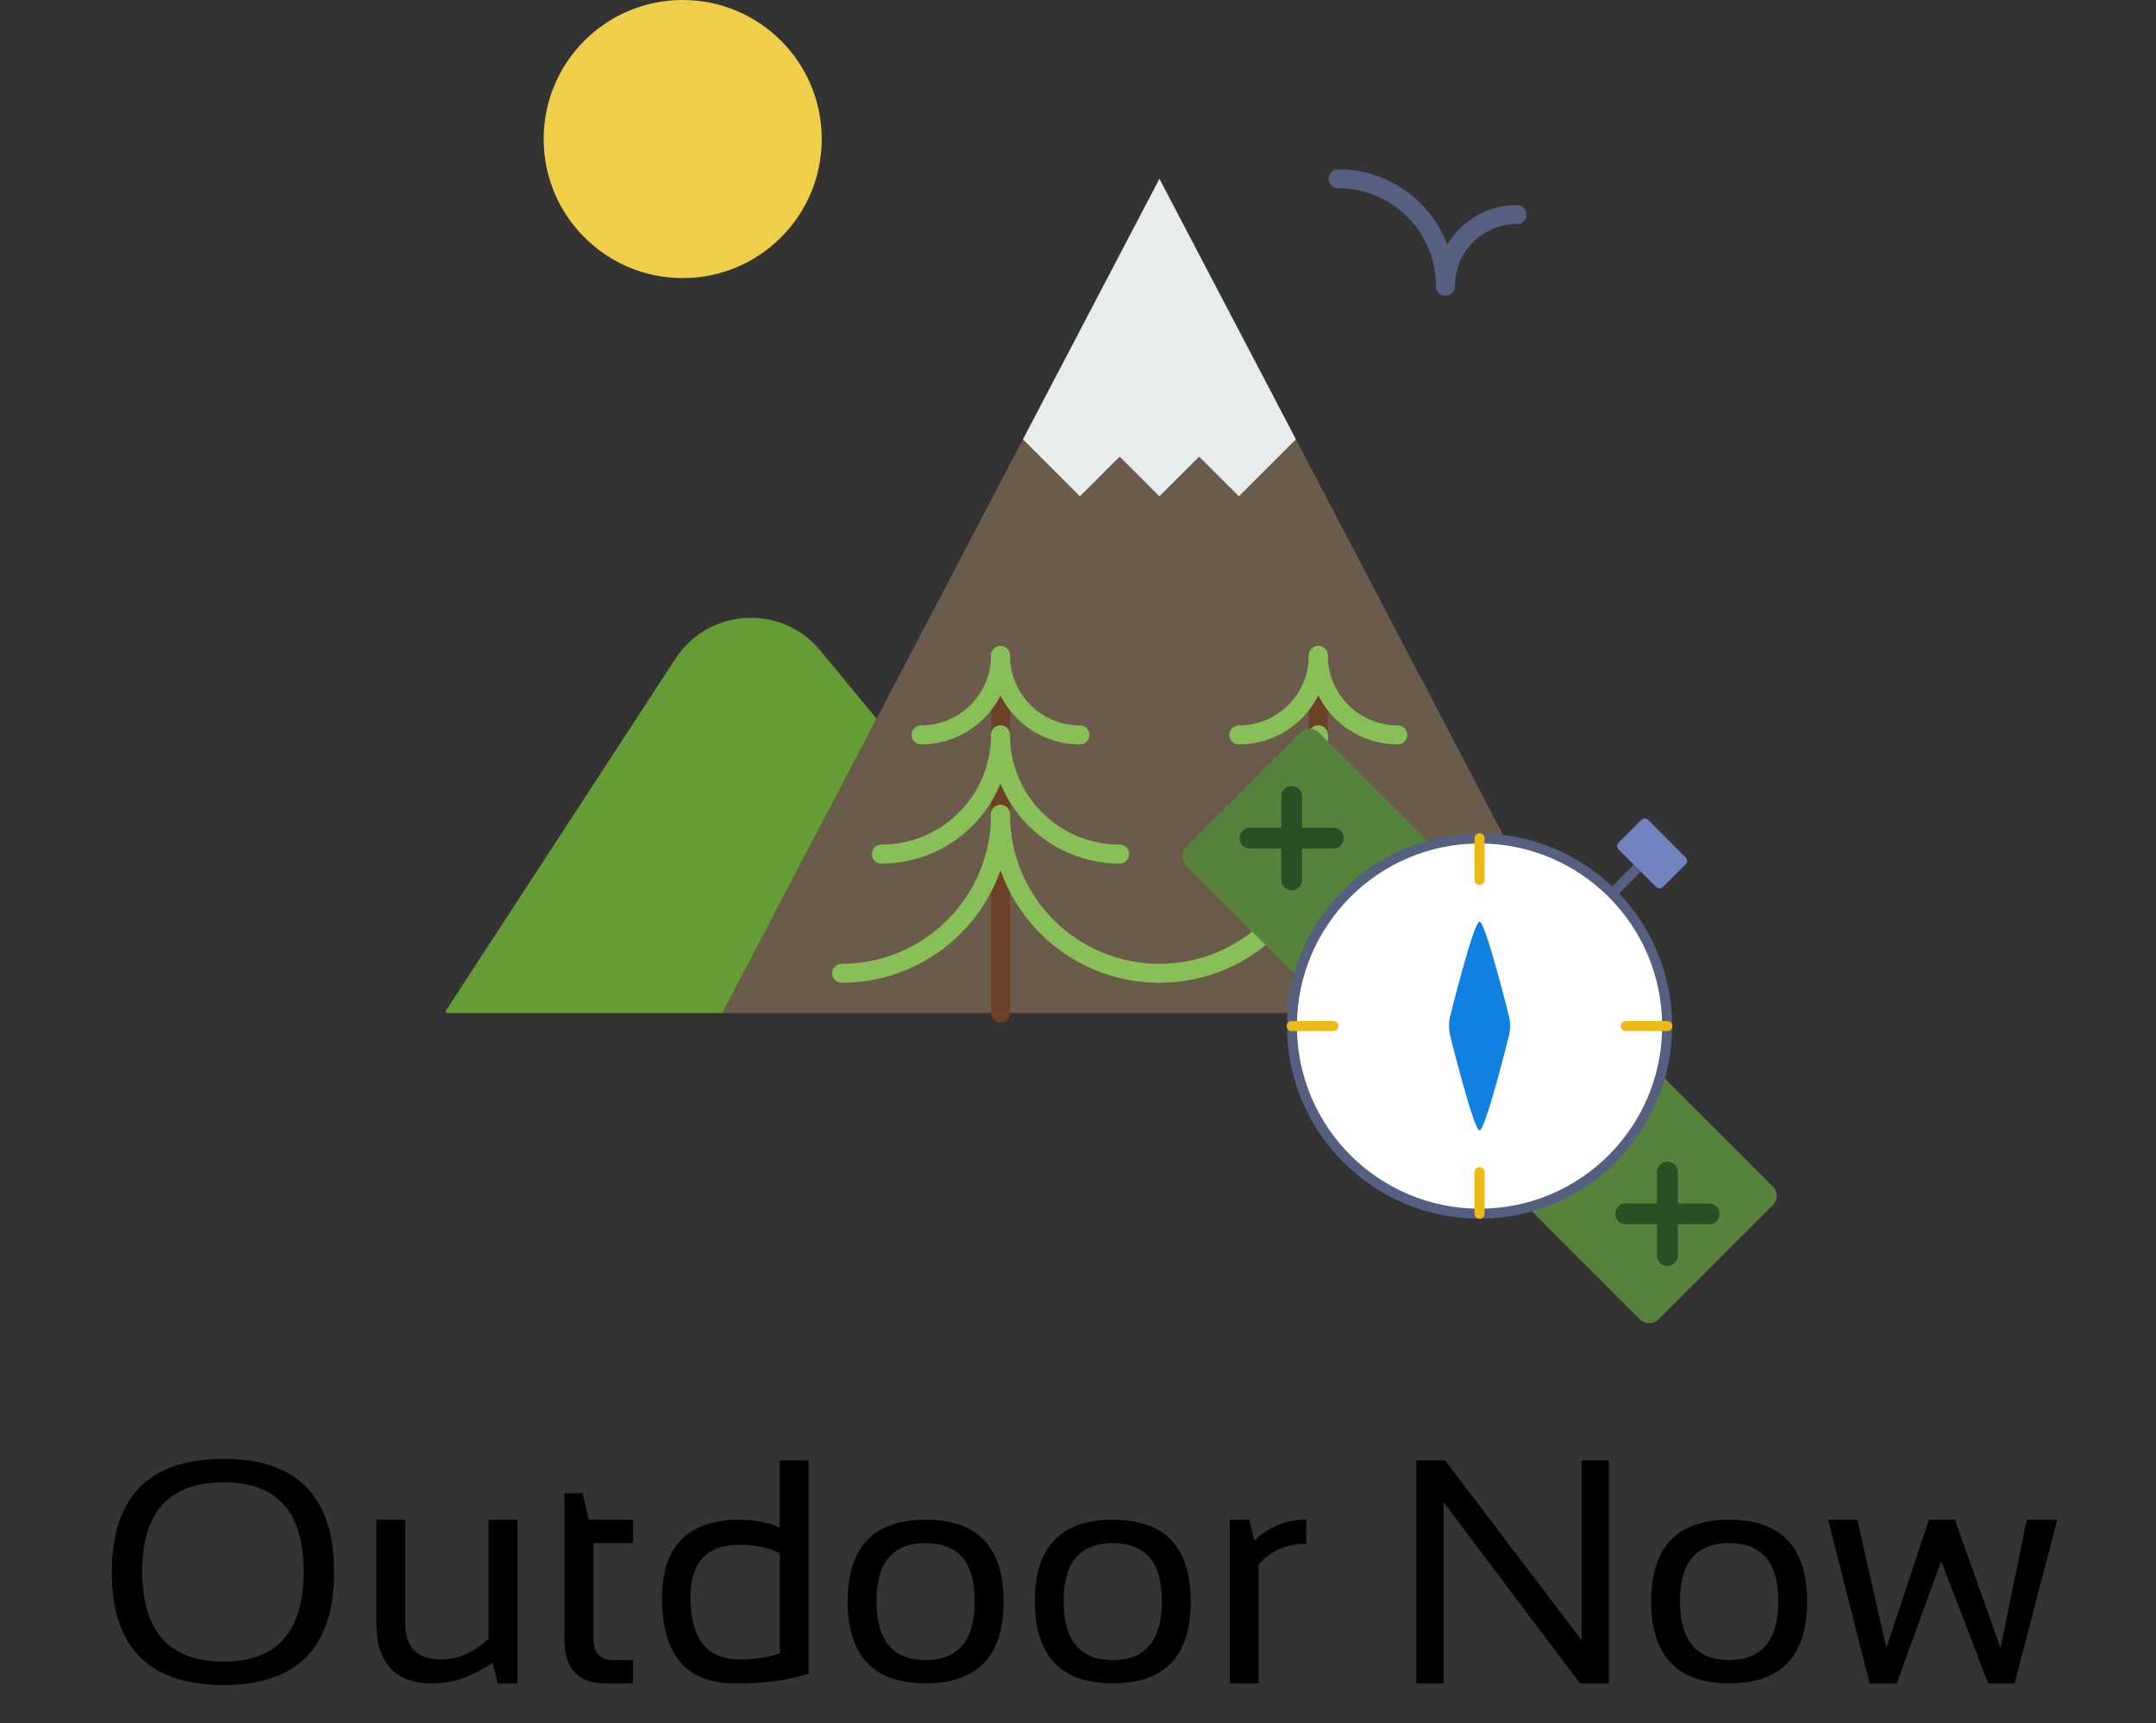 <svg width="324" height="259" viewBox="0 0 324 259" fill="none" xmlns="http://www.w3.org/2000/svg">
<rect x="0" y="0" width="324" height="259" fill="#333333" stroke="none"/>
<path d="M162.297 74.627L168.267 68.657L174.237 74.627L180.207 68.657L186.178 74.627L194.76 66.045L174.237 26.866L153.715 66.045L162.297 74.627Z" fill="#E7ECED"/>
<path d="M239.42 151.302L194.76 66.045L186.178 74.627L180.207 68.657L174.237 74.627L168.267 68.657L162.297 74.627L153.715 66.045L108.565 152.239H238.852C239.333 152.239 239.644 151.729 239.42 151.302Z" fill="#6B5B4B"/>
<path d="M101.503 98.989L67.043 151.83C66.929 152.007 67.055 152.239 67.264 152.239H108.565L131.733 108.012L123.267 97.762C117.455 90.729 106.488 91.347 101.503 98.989Z" fill="#659C35"/>
<path d="M102.595 41.791C114.135 41.791 123.491 32.436 123.491 20.896C123.491 9.355 114.135 0 102.595 0C91.055 0 81.7 9.355 81.7 20.896C81.7 32.436 91.055 41.791 102.595 41.791Z" fill="#EFCE4A"/>
<path d="M150.357 99.245V152.239" stroke="#6C4127" stroke-width="2.851" stroke-miterlimit="10" stroke-linecap="round"/>
<path d="M150.356 98.508C150.356 105.108 145.016 110.448 138.416 110.448" stroke="#88C057" stroke-width="2.851" stroke-miterlimit="10" stroke-linecap="round"/>
<path d="M150.356 110.448C150.356 120.347 142.344 128.359 132.446 128.359" stroke="#88C057" stroke-width="2.851" stroke-miterlimit="10" stroke-linecap="round"/>
<path d="M150.356 122.389C150.356 135.589 139.676 146.269 126.476 146.269" stroke="#88C057" stroke-width="2.851" stroke-miterlimit="10" stroke-linecap="round"/>
<path d="M150.357 98.508C150.357 105.108 155.697 110.448 162.297 110.448" stroke="#88C057" stroke-width="2.851" stroke-miterlimit="10" stroke-linecap="round"/>
<path d="M150.357 110.448C150.357 120.347 158.369 128.359 168.267 128.359" stroke="#88C057" stroke-width="2.851" stroke-miterlimit="10" stroke-linecap="round"/>
<path d="M150.357 122.389C150.357 135.589 161.037 146.269 174.237 146.269" stroke="#88C057" stroke-width="2.851" stroke-miterlimit="10" stroke-linecap="round"/>
<path d="M198.118 99.245V152.239" stroke="#6C4127" stroke-width="2.851" stroke-miterlimit="10" stroke-linecap="round"/>
<path d="M198.118 98.508C198.118 105.108 192.777 110.448 186.177 110.448" stroke="#88C057" stroke-width="2.851" stroke-miterlimit="10" stroke-linecap="round"/>
<path d="M198.118 110.448C198.118 120.347 190.106 128.359 180.207 128.359" stroke="#88C057" stroke-width="2.851" stroke-miterlimit="10" stroke-linecap="round"/>
<path d="M198.118 122.389C198.118 135.589 187.437 146.269 174.237 146.269" stroke="#88C057" stroke-width="2.851" stroke-miterlimit="10" stroke-linecap="round"/>
<path d="M198.118 98.508C198.118 105.108 203.458 110.448 210.058 110.448" stroke="#88C057" stroke-width="2.851" stroke-miterlimit="10" stroke-linecap="round"/>
<path d="M198.118 110.448C198.118 120.347 206.13 128.359 216.028 128.359" stroke="#88C057" stroke-width="2.851" stroke-miterlimit="10" stroke-linecap="round"/>
<path d="M198.118 122.389C198.118 135.589 208.798 146.269 221.999 146.269" stroke="#88C057" stroke-width="2.851" stroke-miterlimit="10" stroke-linecap="round"/>
<path d="M217.222 42.985C217.222 34.075 210.013 26.866 201.103 26.866" stroke="#556080" stroke-width="2.851" stroke-miterlimit="10" stroke-linecap="round"/>
<path d="M217.222 42.985C217.222 37.045 222.028 32.239 227.969 32.239" stroke="#556080" stroke-width="2.851" stroke-miterlimit="10" stroke-linecap="round"/>
<path d="M202.411 134.273C206.053 130.631 210.448 128.221 215.091 126.989L198.228 110.126C197.46 109.357 196.213 109.357 195.444 110.126L178.265 127.304C177.496 128.072 177.496 129.319 178.265 130.088L195.127 146.951C196.359 142.308 198.769 137.913 202.411 134.273Z" fill="#57823B"/>
<path d="M242.277 174.138C238.635 177.78 234.24 180.189 229.597 181.422L246.46 198.285C247.229 199.053 248.476 199.053 249.244 198.285L266.424 181.105C267.192 180.337 267.192 179.09 266.424 178.321L249.561 161.458C248.328 166.101 245.919 170.498 242.277 174.138Z" fill="#57823B"/>
<path d="M194.111 133.802C193.245 133.802 192.542 133.099 192.542 132.233V119.686C192.542 118.82 193.245 118.117 194.111 118.117C194.977 118.117 195.679 118.82 195.679 119.686V132.233C195.679 133.099 194.978 133.802 194.111 133.802Z" fill="#2A4F24"/>
<path d="M200.385 127.528H187.837C186.971 127.528 186.268 126.825 186.268 125.959C186.268 125.094 186.971 124.391 187.837 124.391H200.385C201.25 124.391 201.953 125.094 201.953 125.959C201.953 126.825 201.252 127.528 200.385 127.528Z" fill="#2A4F24"/>
<path d="M250.576 190.267C249.71 190.267 249.007 189.564 249.007 188.698V176.151C249.007 175.285 249.71 174.582 250.576 174.582C251.442 174.582 252.144 175.285 252.144 176.151V188.698C252.144 189.564 251.443 190.267 250.576 190.267Z" fill="#2A4F24"/>
<path d="M256.85 183.993H244.302C243.436 183.993 242.733 183.29 242.733 182.424C242.733 181.559 243.436 180.856 244.302 180.856H256.85C257.715 180.856 258.418 181.559 258.418 182.424C258.418 183.29 257.717 183.993 256.85 183.993Z" fill="#2A4F24"/>
<path d="M222.343 182.395C237.912 182.395 250.534 169.774 250.534 154.205C250.534 138.636 237.912 126.014 222.343 126.014C206.774 126.014 194.153 138.636 194.153 154.205C194.153 169.774 206.774 182.395 222.343 182.395Z" fill="white" stroke="#556080" stroke-width="1.498" stroke-miterlimit="10" stroke-linecap="round" stroke-linejoin="round"/>
<path d="M194.111 154.204H200.385" stroke="#EBBA16" stroke-width="1.498" stroke-miterlimit="10" stroke-linecap="round" stroke-linejoin="round"/>
<path d="M244.302 154.204H250.576" stroke="#EBBA16" stroke-width="1.498" stroke-miterlimit="10" stroke-linecap="round" stroke-linejoin="round"/>
<path d="M222.343 125.959V132.233" stroke="#EBBA16" stroke-width="1.498" stroke-miterlimit="10" stroke-linecap="round" stroke-linejoin="round"/>
<path d="M222.343 176.151V182.424" stroke="#EBBA16" stroke-width="1.498" stroke-miterlimit="10" stroke-linecap="round" stroke-linejoin="round"/>
<path d="M246.062 130.473L242.733 133.802" stroke="#556080" stroke-width="1.498" stroke-miterlimit="10"/>
<path d="M248.883 133.295L243.24 127.652C242.961 127.372 242.961 126.919 243.24 126.64L246.664 123.216C246.943 122.937 247.396 122.937 247.676 123.216L253.319 128.859C253.598 129.139 253.598 129.592 253.319 129.871L249.895 133.295C249.614 133.574 249.163 133.574 248.883 133.295Z" fill="#7383BF"/>
<path d="M226.821 152.957C226.972 153.773 226.969 154.611 226.813 155.425C226.813 155.425 223.247 169.877 222.343 169.877C221.441 169.877 217.873 155.425 217.873 155.425C217.718 154.611 217.715 153.773 217.865 152.957C217.865 152.957 221.44 138.507 222.343 138.507C223.247 138.507 226.821 152.957 226.821 152.957Z" fill="#1081E0"/>
<path d="M21.375 236.148C21.375 245.195 25.461 249.719 33.633 249.719C41.633 249.719 45.633 245.195 45.633 236.148C45.633 227.227 41.633 222.766 33.633 222.766C25.461 222.766 21.375 227.227 21.375 236.148ZM16.805 236.289C16.805 224.93 22.414 219.25 33.633 219.25C44.68 219.25 50.203 224.93 50.203 236.289C50.203 247.586 44.68 253.234 33.633 253.234C22.414 253.234 16.805 247.586 16.805 236.289ZM77.766 228.391V253H74.789L74.039 249.859C71.055 251.953 68.055 253 65.039 253C59.383 253 56.555 249.945 56.555 243.836V228.391H60.891V243.906C60.891 247.562 62.703 249.391 66.328 249.391C68.812 249.391 71.18 248.352 73.43 246.273V228.391H77.766ZM84.82 224.406H87.539L88.477 228.391H95.133V231.906H89.156V246.039C89.156 248.336 90.148 249.484 92.133 249.484H95.133V253H91.008C86.883 253 84.82 250.789 84.82 246.367V224.406ZM117.188 233.406C115.438 232.562 113.438 232.141 111.188 232.141C106.234 232.141 103.758 234.773 103.758 240.039C103.758 246.273 106.234 249.391 111.188 249.391C113.438 249.391 115.438 249.086 117.188 248.477V233.406ZM121.523 251.523C118.539 252.508 114.859 253 110.484 253C103.156 253 99.492 248.734 99.492 240.203C99.492 232.328 103.383 228.391 111.164 228.391C113.289 228.391 115.297 228.781 117.188 229.562V219.484H121.523V251.523ZM131.719 240.602C131.719 246.523 134.18 249.484 139.102 249.484C144.023 249.484 146.484 246.523 146.484 240.602C146.484 234.805 144.023 231.906 139.102 231.906C134.18 231.906 131.719 234.805 131.719 240.602ZM127.383 240.695C127.383 232.492 131.289 228.391 139.102 228.391C146.914 228.391 150.82 232.492 150.82 240.695C150.82 248.883 146.914 252.977 139.102 252.977C131.32 252.977 127.414 248.883 127.383 240.695ZM159.844 240.602C159.844 246.523 162.305 249.484 167.227 249.484C172.148 249.484 174.609 246.523 174.609 240.602C174.609 234.805 172.148 231.906 167.227 231.906C162.305 231.906 159.844 234.805 159.844 240.602ZM155.508 240.695C155.508 232.492 159.414 228.391 167.227 228.391C175.039 228.391 178.945 232.492 178.945 240.695C178.945 248.883 175.039 252.977 167.227 252.977C159.445 252.977 155.539 248.883 155.508 240.695ZM184.805 253V228.391H187.734L188.508 231.531C190.664 229.438 193.258 228.391 196.289 228.391V232C193.352 232 190.969 233.039 189.141 235.117V253H184.805ZM212.836 253V219.484H217.172L237.68 246.484V219.484H241.781V253H237.445L216.938 225.766V253H212.836ZM252.469 240.602C252.469 246.523 254.93 249.484 259.852 249.484C264.773 249.484 267.234 246.523 267.234 240.602C267.234 234.805 264.773 231.906 259.852 231.906C254.93 231.906 252.469 234.805 252.469 240.602ZM248.133 240.695C248.133 232.492 252.039 228.391 259.852 228.391C267.664 228.391 271.57 232.492 271.57 240.695C271.57 248.883 267.664 252.977 259.852 252.977C252.07 252.977 248.164 248.883 248.133 240.695ZM274.734 228.391H279.117L283.477 247.68L289.875 228.391H293.789L300.633 247.68L304.57 228.391H309.164L302.742 253H298.781L291.727 234.602L285.023 253H280.969L274.734 228.391Z" fill="black"/>
</svg>
